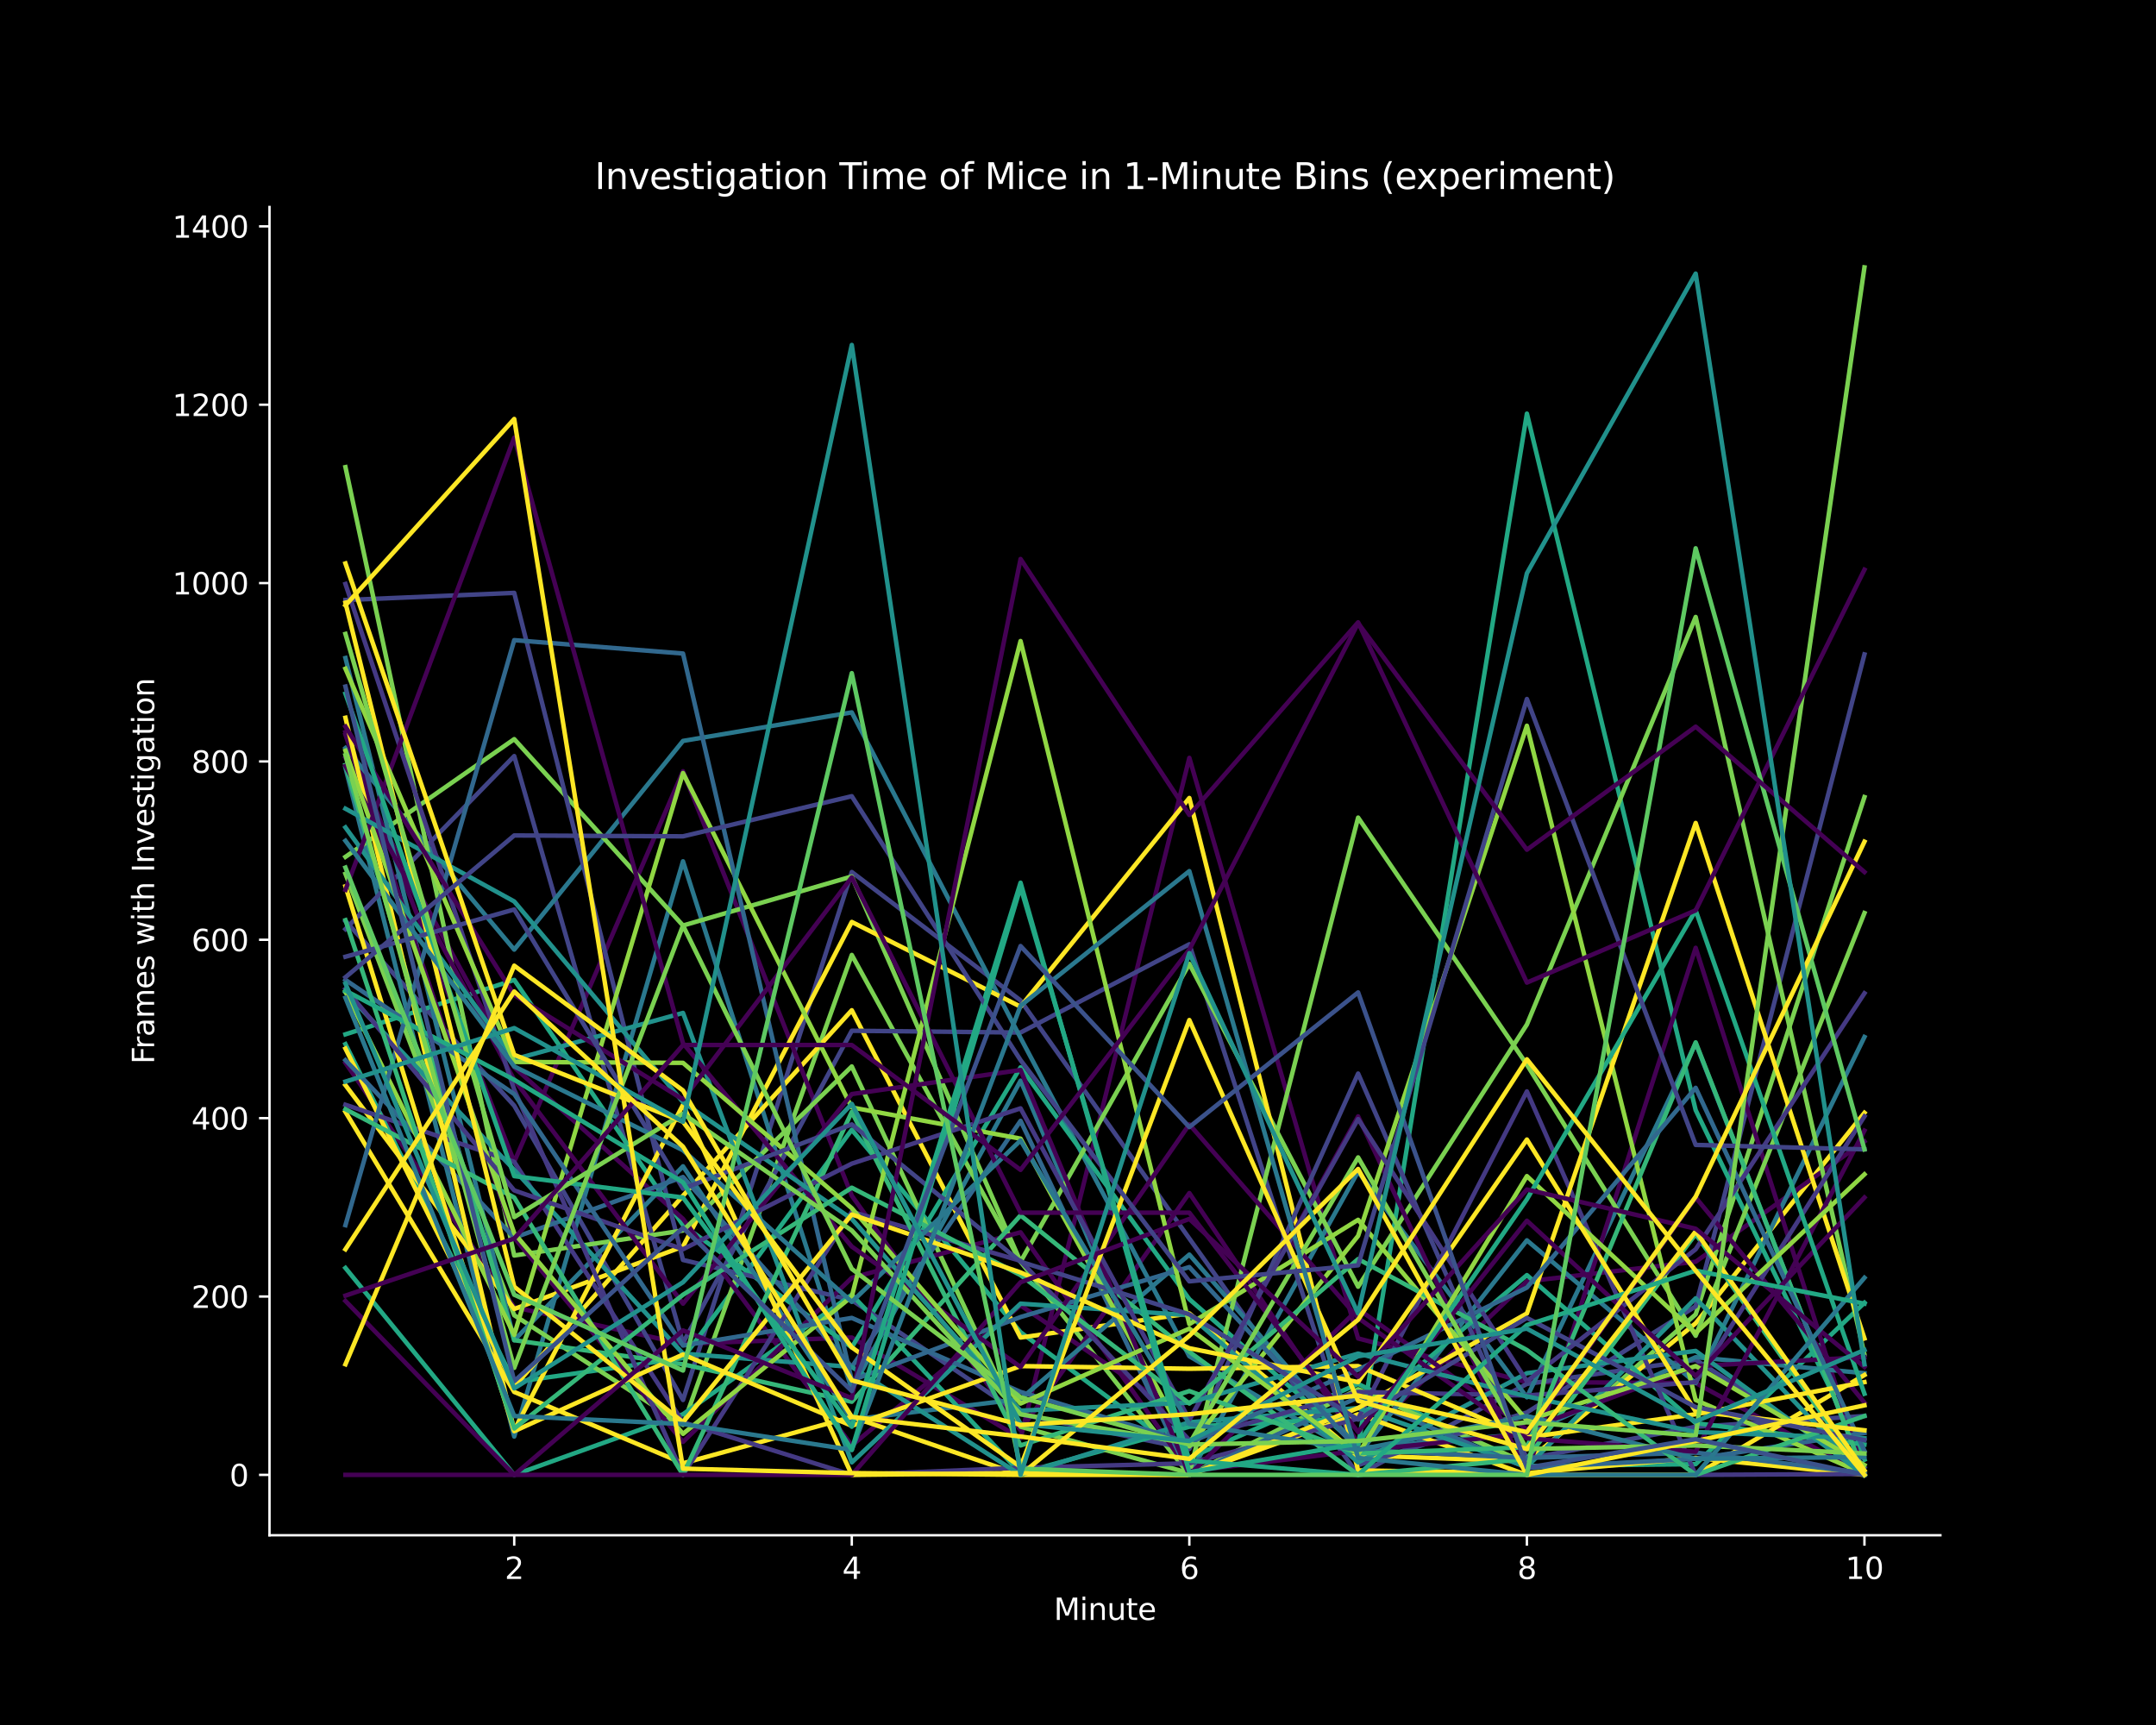 <?xml version="1.0" encoding="utf-8" standalone="no"?>
<!DOCTYPE svg PUBLIC "-//W3C//DTD SVG 1.1//EN"
  "http://www.w3.org/Graphics/SVG/1.1/DTD/svg11.dtd">
<svg xmlns:xlink="http://www.w3.org/1999/xlink" width="720pt" height="576pt" viewBox="0 0 720 576" xmlns="http://www.w3.org/2000/svg" version="1.1">
 <defs>
  <style type="text/css">*{stroke-linejoin: round; stroke-linecap: butt}</style>
 </defs>
 <g id="figure_1">
  <g id="patch_1">
   <path d="M 0 576 
L 720 576 
L 720 0 
L 0 0 
z
"/>
  </g>
  <g id="axes_1">
   <g id="patch_2">
    <path d="M 90 512.64 
L 648 512.64 
L 648 69.12 
L 90 69.12 
z
"/>
   </g>
   <g id="matplotlib.axis_1">
    <g id="xtick_1">
     <g id="line2d_1">
      <defs>
       <path id="m159c2a349a" d="M 0 0 
L 0 3.5 
" style="stroke: #ffffff; stroke-width: 0.8"/>
      </defs>
      <g>
       <use xlink:href="#m159c2a349a" x="171.727" y="512.64" style="fill: #ffffff; stroke: #ffffff; stroke-width: 0.8"/>
      </g>
     </g>
     <g id="text_1">
      <!-- 2 -->
      <g style="fill: #ffffff" transform="translate(168.546 527.238) scale(0.1 -0.1)">
       <defs>
        <path id="DejaVuSans-32" d="M 1228 531 
L 3431 531 
L 3431 0 
L 469 0 
L 469 531 
Q 828 903 1448 1529 
Q 2069 2156 2228 2338 
Q 2531 2678 2651 2914 
Q 2772 3150 2772 3378 
Q 2772 3750 2511 3984 
Q 2250 4219 1831 4219 
Q 1534 4219 1204 4116 
Q 875 4013 500 3803 
L 500 4441 
Q 881 4594 1212 4672 
Q 1544 4750 1819 4750 
Q 2544 4750 2975 4387 
Q 3406 4025 3406 3419 
Q 3406 3131 3298 2873 
Q 3191 2616 2906 2266 
Q 2828 2175 2409 1742 
Q 1991 1309 1228 531 
z
" transform="scale(0.016)"/>
       </defs>
       <use xlink:href="#DejaVuSans-32"/>
      </g>
     </g>
    </g>
    <g id="xtick_2">
     <g id="line2d_2">
      <g>
       <use xlink:href="#m159c2a349a" x="284.455" y="512.64" style="fill: #ffffff; stroke: #ffffff; stroke-width: 0.8"/>
      </g>
     </g>
     <g id="text_2">
      <!-- 4 -->
      <g style="fill: #ffffff" transform="translate(281.273 527.238) scale(0.1 -0.1)">
       <defs>
        <path id="DejaVuSans-34" d="M 2419 4116 
L 825 1625 
L 2419 1625 
L 2419 4116 
z
M 2253 4666 
L 3047 4666 
L 3047 1625 
L 3713 1625 
L 3713 1100 
L 3047 1100 
L 3047 0 
L 2419 0 
L 2419 1100 
L 313 1100 
L 313 1709 
L 2253 4666 
z
" transform="scale(0.016)"/>
       </defs>
       <use xlink:href="#DejaVuSans-34"/>
      </g>
     </g>
    </g>
    <g id="xtick_3">
     <g id="line2d_3">
      <g>
       <use xlink:href="#m159c2a349a" x="397.182" y="512.64" style="fill: #ffffff; stroke: #ffffff; stroke-width: 0.8"/>
      </g>
     </g>
     <g id="text_3">
      <!-- 6 -->
      <g style="fill: #ffffff" transform="translate(394.001 527.238) scale(0.1 -0.1)">
       <defs>
        <path id="DejaVuSans-36" d="M 2113 2584 
Q 1688 2584 1439 2293 
Q 1191 2003 1191 1497 
Q 1191 994 1439 701 
Q 1688 409 2113 409 
Q 2538 409 2786 701 
Q 3034 994 3034 1497 
Q 3034 2003 2786 2293 
Q 2538 2584 2113 2584 
z
M 3366 4563 
L 3366 3988 
Q 3128 4100 2886 4159 
Q 2644 4219 2406 4219 
Q 1781 4219 1451 3797 
Q 1122 3375 1075 2522 
Q 1259 2794 1537 2939 
Q 1816 3084 2150 3084 
Q 2853 3084 3261 2657 
Q 3669 2231 3669 1497 
Q 3669 778 3244 343 
Q 2819 -91 2113 -91 
Q 1303 -91 875 529 
Q 447 1150 447 2328 
Q 447 3434 972 4092 
Q 1497 4750 2381 4750 
Q 2619 4750 2861 4703 
Q 3103 4656 3366 4563 
z
" transform="scale(0.016)"/>
       </defs>
       <use xlink:href="#DejaVuSans-36"/>
      </g>
     </g>
    </g>
    <g id="xtick_4">
     <g id="line2d_4">
      <g>
       <use xlink:href="#m159c2a349a" x="509.909" y="512.64" style="fill: #ffffff; stroke: #ffffff; stroke-width: 0.8"/>
      </g>
     </g>
     <g id="text_4">
      <!-- 8 -->
      <g style="fill: #ffffff" transform="translate(506.728 527.238) scale(0.1 -0.1)">
       <defs>
        <path id="DejaVuSans-38" d="M 2034 2216 
Q 1584 2216 1326 1975 
Q 1069 1734 1069 1313 
Q 1069 891 1326 650 
Q 1584 409 2034 409 
Q 2484 409 2743 651 
Q 3003 894 3003 1313 
Q 3003 1734 2745 1975 
Q 2488 2216 2034 2216 
z
M 1403 2484 
Q 997 2584 770 2862 
Q 544 3141 544 3541 
Q 544 4100 942 4425 
Q 1341 4750 2034 4750 
Q 2731 4750 3128 4425 
Q 3525 4100 3525 3541 
Q 3525 3141 3298 2862 
Q 3072 2584 2669 2484 
Q 3125 2378 3379 2068 
Q 3634 1759 3634 1313 
Q 3634 634 3220 271 
Q 2806 -91 2034 -91 
Q 1263 -91 848 271 
Q 434 634 434 1313 
Q 434 1759 690 2068 
Q 947 2378 1403 2484 
z
M 1172 3481 
Q 1172 3119 1398 2916 
Q 1625 2713 2034 2713 
Q 2441 2713 2670 2916 
Q 2900 3119 2900 3481 
Q 2900 3844 2670 4047 
Q 2441 4250 2034 4250 
Q 1625 4250 1398 4047 
Q 1172 3844 1172 3481 
z
" transform="scale(0.016)"/>
       </defs>
       <use xlink:href="#DejaVuSans-38"/>
      </g>
     </g>
    </g>
    <g id="xtick_5">
     <g id="line2d_5">
      <g>
       <use xlink:href="#m159c2a349a" x="622.636" y="512.64" style="fill: #ffffff; stroke: #ffffff; stroke-width: 0.8"/>
      </g>
     </g>
     <g id="text_5">
      <!-- 10 -->
      <g style="fill: #ffffff" transform="translate(616.274 527.238) scale(0.1 -0.1)">
       <defs>
        <path id="DejaVuSans-31" d="M 794 531 
L 1825 531 
L 1825 4091 
L 703 3866 
L 703 4441 
L 1819 4666 
L 2450 4666 
L 2450 531 
L 3481 531 
L 3481 0 
L 794 0 
L 794 531 
z
" transform="scale(0.016)"/>
        <path id="DejaVuSans-30" d="M 2034 4250 
Q 1547 4250 1301 3770 
Q 1056 3291 1056 2328 
Q 1056 1369 1301 889 
Q 1547 409 2034 409 
Q 2525 409 2770 889 
Q 3016 1369 3016 2328 
Q 3016 3291 2770 3770 
Q 2525 4250 2034 4250 
z
M 2034 4750 
Q 2819 4750 3233 4129 
Q 3647 3509 3647 2328 
Q 3647 1150 3233 529 
Q 2819 -91 2034 -91 
Q 1250 -91 836 529 
Q 422 1150 422 2328 
Q 422 3509 836 4129 
Q 1250 4750 2034 4750 
z
" transform="scale(0.016)"/>
       </defs>
       <use xlink:href="#DejaVuSans-31"/>
       <use xlink:href="#DejaVuSans-30" x="63.623"/>
      </g>
     </g>
    </g>
    <g id="text_6">
     <!-- Minute -->
     <g style="fill: #ffffff" transform="translate(351.923 540.917) scale(0.1 -0.1)">
      <defs>
       <path id="DejaVuSans-4d" d="M 628 4666 
L 1569 4666 
L 2759 1491 
L 3956 4666 
L 4897 4666 
L 4897 0 
L 4281 0 
L 4281 4097 
L 3078 897 
L 2444 897 
L 1241 4097 
L 1241 0 
L 628 0 
L 628 4666 
z
" transform="scale(0.016)"/>
       <path id="DejaVuSans-69" d="M 603 3500 
L 1178 3500 
L 1178 0 
L 603 0 
L 603 3500 
z
M 603 4863 
L 1178 4863 
L 1178 4134 
L 603 4134 
L 603 4863 
z
" transform="scale(0.016)"/>
       <path id="DejaVuSans-6e" d="M 3513 2113 
L 3513 0 
L 2938 0 
L 2938 2094 
Q 2938 2591 2744 2837 
Q 2550 3084 2163 3084 
Q 1697 3084 1428 2787 
Q 1159 2491 1159 1978 
L 1159 0 
L 581 0 
L 581 3500 
L 1159 3500 
L 1159 2956 
Q 1366 3272 1645 3428 
Q 1925 3584 2291 3584 
Q 2894 3584 3203 3211 
Q 3513 2838 3513 2113 
z
" transform="scale(0.016)"/>
       <path id="DejaVuSans-75" d="M 544 1381 
L 544 3500 
L 1119 3500 
L 1119 1403 
Q 1119 906 1312 657 
Q 1506 409 1894 409 
Q 2359 409 2629 706 
Q 2900 1003 2900 1516 
L 2900 3500 
L 3475 3500 
L 3475 0 
L 2900 0 
L 2900 538 
Q 2691 219 2414 64 
Q 2138 -91 1772 -91 
Q 1169 -91 856 284 
Q 544 659 544 1381 
z
M 1991 3584 
L 1991 3584 
z
" transform="scale(0.016)"/>
       <path id="DejaVuSans-74" d="M 1172 4494 
L 1172 3500 
L 2356 3500 
L 2356 3053 
L 1172 3053 
L 1172 1153 
Q 1172 725 1289 603 
Q 1406 481 1766 481 
L 2356 481 
L 2356 0 
L 1766 0 
Q 1100 0 847 248 
Q 594 497 594 1153 
L 594 3053 
L 172 3053 
L 172 3500 
L 594 3500 
L 594 4494 
L 1172 4494 
z
" transform="scale(0.016)"/>
       <path id="DejaVuSans-65" d="M 3597 1894 
L 3597 1613 
L 953 1613 
Q 991 1019 1311 708 
Q 1631 397 2203 397 
Q 2534 397 2845 478 
Q 3156 559 3463 722 
L 3463 178 
Q 3153 47 2828 -22 
Q 2503 -91 2169 -91 
Q 1331 -91 842 396 
Q 353 884 353 1716 
Q 353 2575 817 3079 
Q 1281 3584 2069 3584 
Q 2775 3584 3186 3129 
Q 3597 2675 3597 1894 
z
M 3022 2063 
Q 3016 2534 2758 2815 
Q 2500 3097 2075 3097 
Q 1594 3097 1305 2825 
Q 1016 2553 972 2059 
L 3022 2063 
z
" transform="scale(0.016)"/>
      </defs>
      <use xlink:href="#DejaVuSans-4d"/>
      <use xlink:href="#DejaVuSans-69" x="86.279"/>
      <use xlink:href="#DejaVuSans-6e" x="114.062"/>
      <use xlink:href="#DejaVuSans-75" x="177.441"/>
      <use xlink:href="#DejaVuSans-74" x="240.82"/>
      <use xlink:href="#DejaVuSans-65" x="280.029"/>
     </g>
    </g>
   </g>
   <g id="matplotlib.axis_2">
    <g id="ytick_1">
     <g id="line2d_6">
      <defs>
       <path id="md8d5814112" d="M 0 0 
L -3.5 0 
" style="stroke: #ffffff; stroke-width: 0.8"/>
      </defs>
      <g>
       <use xlink:href="#md8d5814112" x="90" y="492.48" style="fill: #ffffff; stroke: #ffffff; stroke-width: 0.8"/>
      </g>
     </g>
     <g id="text_7">
      <!-- 0 -->
      <g style="fill: #ffffff" transform="translate(76.638 496.279) scale(0.1 -0.1)">
       <use xlink:href="#DejaVuSans-30"/>
      </g>
     </g>
    </g>
    <g id="ytick_2">
     <g id="line2d_7">
      <g>
       <use xlink:href="#md8d5814112" x="90" y="432.923" style="fill: #ffffff; stroke: #ffffff; stroke-width: 0.8"/>
      </g>
     </g>
     <g id="text_8">
      <!-- 200 -->
      <g style="fill: #ffffff" transform="translate(63.913 436.722) scale(0.1 -0.1)">
       <use xlink:href="#DejaVuSans-32"/>
       <use xlink:href="#DejaVuSans-30" x="63.623"/>
       <use xlink:href="#DejaVuSans-30" x="127.246"/>
      </g>
     </g>
    </g>
    <g id="ytick_3">
     <g id="line2d_8">
      <g>
       <use xlink:href="#md8d5814112" x="90" y="373.366" style="fill: #ffffff; stroke: #ffffff; stroke-width: 0.8"/>
      </g>
     </g>
     <g id="text_9">
      <!-- 400 -->
      <g style="fill: #ffffff" transform="translate(63.913 377.165) scale(0.1 -0.1)">
       <use xlink:href="#DejaVuSans-34"/>
       <use xlink:href="#DejaVuSans-30" x="63.623"/>
       <use xlink:href="#DejaVuSans-30" x="127.246"/>
      </g>
     </g>
    </g>
    <g id="ytick_4">
     <g id="line2d_9">
      <g>
       <use xlink:href="#md8d5814112" x="90" y="313.809" style="fill: #ffffff; stroke: #ffffff; stroke-width: 0.8"/>
      </g>
     </g>
     <g id="text_10">
      <!-- 600 -->
      <g style="fill: #ffffff" transform="translate(63.913 317.609) scale(0.1 -0.1)">
       <use xlink:href="#DejaVuSans-36"/>
       <use xlink:href="#DejaVuSans-30" x="63.623"/>
       <use xlink:href="#DejaVuSans-30" x="127.246"/>
      </g>
     </g>
    </g>
    <g id="ytick_5">
     <g id="line2d_10">
      <g>
       <use xlink:href="#md8d5814112" x="90" y="254.253" style="fill: #ffffff; stroke: #ffffff; stroke-width: 0.8"/>
      </g>
     </g>
     <g id="text_11">
      <!-- 800 -->
      <g style="fill: #ffffff" transform="translate(63.913 258.052) scale(0.1 -0.1)">
       <use xlink:href="#DejaVuSans-38"/>
       <use xlink:href="#DejaVuSans-30" x="63.623"/>
       <use xlink:href="#DejaVuSans-30" x="127.246"/>
      </g>
     </g>
    </g>
    <g id="ytick_6">
     <g id="line2d_11">
      <g>
       <use xlink:href="#md8d5814112" x="90" y="194.696" style="fill: #ffffff; stroke: #ffffff; stroke-width: 0.8"/>
      </g>
     </g>
     <g id="text_12">
      <!-- 1000 -->
      <g style="fill: #ffffff" transform="translate(57.55 198.495) scale(0.1 -0.1)">
       <use xlink:href="#DejaVuSans-31"/>
       <use xlink:href="#DejaVuSans-30" x="63.623"/>
       <use xlink:href="#DejaVuSans-30" x="127.246"/>
       <use xlink:href="#DejaVuSans-30" x="190.869"/>
      </g>
     </g>
    </g>
    <g id="ytick_7">
     <g id="line2d_12">
      <g>
       <use xlink:href="#md8d5814112" x="90" y="135.139" style="fill: #ffffff; stroke: #ffffff; stroke-width: 0.8"/>
      </g>
     </g>
     <g id="text_13">
      <!-- 1200 -->
      <g style="fill: #ffffff" transform="translate(57.55 138.938) scale(0.1 -0.1)">
       <use xlink:href="#DejaVuSans-31"/>
       <use xlink:href="#DejaVuSans-32" x="63.623"/>
       <use xlink:href="#DejaVuSans-30" x="127.246"/>
       <use xlink:href="#DejaVuSans-30" x="190.869"/>
      </g>
     </g>
    </g>
    <g id="ytick_8">
     <g id="line2d_13">
      <g>
       <use xlink:href="#md8d5814112" x="90" y="75.582" style="fill: #ffffff; stroke: #ffffff; stroke-width: 0.8"/>
      </g>
     </g>
     <g id="text_14">
      <!-- 1400 -->
      <g style="fill: #ffffff" transform="translate(57.55 79.381) scale(0.1 -0.1)">
       <use xlink:href="#DejaVuSans-31"/>
       <use xlink:href="#DejaVuSans-34" x="63.623"/>
       <use xlink:href="#DejaVuSans-30" x="127.246"/>
       <use xlink:href="#DejaVuSans-30" x="190.869"/>
      </g>
     </g>
    </g>
    <g id="text_15">
     <!-- Frames with Investigation -->
     <g style="fill: #ffffff" transform="translate(51.47 355.299) rotate(-90) scale(0.1 -0.1)">
      <defs>
       <path id="DejaVuSans-46" d="M 628 4666 
L 3309 4666 
L 3309 4134 
L 1259 4134 
L 1259 2759 
L 3109 2759 
L 3109 2228 
L 1259 2228 
L 1259 0 
L 628 0 
L 628 4666 
z
" transform="scale(0.016)"/>
       <path id="DejaVuSans-72" d="M 2631 2963 
Q 2534 3019 2420 3045 
Q 2306 3072 2169 3072 
Q 1681 3072 1420 2755 
Q 1159 2438 1159 1844 
L 1159 0 
L 581 0 
L 581 3500 
L 1159 3500 
L 1159 2956 
Q 1341 3275 1631 3429 
Q 1922 3584 2338 3584 
Q 2397 3584 2469 3576 
Q 2541 3569 2628 3553 
L 2631 2963 
z
" transform="scale(0.016)"/>
       <path id="DejaVuSans-61" d="M 2194 1759 
Q 1497 1759 1228 1600 
Q 959 1441 959 1056 
Q 959 750 1161 570 
Q 1363 391 1709 391 
Q 2188 391 2477 730 
Q 2766 1069 2766 1631 
L 2766 1759 
L 2194 1759 
z
M 3341 1997 
L 3341 0 
L 2766 0 
L 2766 531 
Q 2569 213 2275 61 
Q 1981 -91 1556 -91 
Q 1019 -91 701 211 
Q 384 513 384 1019 
Q 384 1609 779 1909 
Q 1175 2209 1959 2209 
L 2766 2209 
L 2766 2266 
Q 2766 2663 2505 2880 
Q 2244 3097 1772 3097 
Q 1472 3097 1187 3025 
Q 903 2953 641 2809 
L 641 3341 
Q 956 3463 1253 3523 
Q 1550 3584 1831 3584 
Q 2591 3584 2966 3190 
Q 3341 2797 3341 1997 
z
" transform="scale(0.016)"/>
       <path id="DejaVuSans-6d" d="M 3328 2828 
Q 3544 3216 3844 3400 
Q 4144 3584 4550 3584 
Q 5097 3584 5394 3201 
Q 5691 2819 5691 2113 
L 5691 0 
L 5113 0 
L 5113 2094 
Q 5113 2597 4934 2840 
Q 4756 3084 4391 3084 
Q 3944 3084 3684 2787 
Q 3425 2491 3425 1978 
L 3425 0 
L 2847 0 
L 2847 2094 
Q 2847 2600 2669 2842 
Q 2491 3084 2119 3084 
Q 1678 3084 1418 2786 
Q 1159 2488 1159 1978 
L 1159 0 
L 581 0 
L 581 3500 
L 1159 3500 
L 1159 2956 
Q 1356 3278 1631 3431 
Q 1906 3584 2284 3584 
Q 2666 3584 2933 3390 
Q 3200 3197 3328 2828 
z
" transform="scale(0.016)"/>
       <path id="DejaVuSans-73" d="M 2834 3397 
L 2834 2853 
Q 2591 2978 2328 3040 
Q 2066 3103 1784 3103 
Q 1356 3103 1142 2972 
Q 928 2841 928 2578 
Q 928 2378 1081 2264 
Q 1234 2150 1697 2047 
L 1894 2003 
Q 2506 1872 2764 1633 
Q 3022 1394 3022 966 
Q 3022 478 2636 193 
Q 2250 -91 1575 -91 
Q 1294 -91 989 -36 
Q 684 19 347 128 
L 347 722 
Q 666 556 975 473 
Q 1284 391 1588 391 
Q 1994 391 2212 530 
Q 2431 669 2431 922 
Q 2431 1156 2273 1281 
Q 2116 1406 1581 1522 
L 1381 1569 
Q 847 1681 609 1914 
Q 372 2147 372 2553 
Q 372 3047 722 3315 
Q 1072 3584 1716 3584 
Q 2034 3584 2315 3537 
Q 2597 3491 2834 3397 
z
" transform="scale(0.016)"/>
       <path id="DejaVuSans-20" transform="scale(0.016)"/>
       <path id="DejaVuSans-77" d="M 269 3500 
L 844 3500 
L 1563 769 
L 2278 3500 
L 2956 3500 
L 3675 769 
L 4391 3500 
L 4966 3500 
L 4050 0 
L 3372 0 
L 2619 2869 
L 1863 0 
L 1184 0 
L 269 3500 
z
" transform="scale(0.016)"/>
       <path id="DejaVuSans-68" d="M 3513 2113 
L 3513 0 
L 2938 0 
L 2938 2094 
Q 2938 2591 2744 2837 
Q 2550 3084 2163 3084 
Q 1697 3084 1428 2787 
Q 1159 2491 1159 1978 
L 1159 0 
L 581 0 
L 581 4863 
L 1159 4863 
L 1159 2956 
Q 1366 3272 1645 3428 
Q 1925 3584 2291 3584 
Q 2894 3584 3203 3211 
Q 3513 2838 3513 2113 
z
" transform="scale(0.016)"/>
       <path id="DejaVuSans-49" d="M 628 4666 
L 1259 4666 
L 1259 0 
L 628 0 
L 628 4666 
z
" transform="scale(0.016)"/>
       <path id="DejaVuSans-76" d="M 191 3500 
L 800 3500 
L 1894 563 
L 2988 3500 
L 3597 3500 
L 2284 0 
L 1503 0 
L 191 3500 
z
" transform="scale(0.016)"/>
       <path id="DejaVuSans-67" d="M 2906 1791 
Q 2906 2416 2648 2759 
Q 2391 3103 1925 3103 
Q 1463 3103 1205 2759 
Q 947 2416 947 1791 
Q 947 1169 1205 825 
Q 1463 481 1925 481 
Q 2391 481 2648 825 
Q 2906 1169 2906 1791 
z
M 3481 434 
Q 3481 -459 3084 -895 
Q 2688 -1331 1869 -1331 
Q 1566 -1331 1297 -1286 
Q 1028 -1241 775 -1147 
L 775 -588 
Q 1028 -725 1275 -790 
Q 1522 -856 1778 -856 
Q 2344 -856 2625 -561 
Q 2906 -266 2906 331 
L 2906 616 
Q 2728 306 2450 153 
Q 2172 0 1784 0 
Q 1141 0 747 490 
Q 353 981 353 1791 
Q 353 2603 747 3093 
Q 1141 3584 1784 3584 
Q 2172 3584 2450 3431 
Q 2728 3278 2906 2969 
L 2906 3500 
L 3481 3500 
L 3481 434 
z
" transform="scale(0.016)"/>
       <path id="DejaVuSans-6f" d="M 1959 3097 
Q 1497 3097 1228 2736 
Q 959 2375 959 1747 
Q 959 1119 1226 758 
Q 1494 397 1959 397 
Q 2419 397 2687 759 
Q 2956 1122 2956 1747 
Q 2956 2369 2687 2733 
Q 2419 3097 1959 3097 
z
M 1959 3584 
Q 2709 3584 3137 3096 
Q 3566 2609 3566 1747 
Q 3566 888 3137 398 
Q 2709 -91 1959 -91 
Q 1206 -91 779 398 
Q 353 888 353 1747 
Q 353 2609 779 3096 
Q 1206 3584 1959 3584 
z
" transform="scale(0.016)"/>
      </defs>
      <use xlink:href="#DejaVuSans-46"/>
      <use xlink:href="#DejaVuSans-72" x="50.27"/>
      <use xlink:href="#DejaVuSans-61" x="91.383"/>
      <use xlink:href="#DejaVuSans-6d" x="152.662"/>
      <use xlink:href="#DejaVuSans-65" x="250.074"/>
      <use xlink:href="#DejaVuSans-73" x="311.598"/>
      <use xlink:href="#DejaVuSans-20" x="363.697"/>
      <use xlink:href="#DejaVuSans-77" x="395.484"/>
      <use xlink:href="#DejaVuSans-69" x="477.271"/>
      <use xlink:href="#DejaVuSans-74" x="505.055"/>
      <use xlink:href="#DejaVuSans-68" x="544.264"/>
      <use xlink:href="#DejaVuSans-20" x="607.643"/>
      <use xlink:href="#DejaVuSans-49" x="639.43"/>
      <use xlink:href="#DejaVuSans-6e" x="668.922"/>
      <use xlink:href="#DejaVuSans-76" x="732.301"/>
      <use xlink:href="#DejaVuSans-65" x="791.48"/>
      <use xlink:href="#DejaVuSans-73" x="853.004"/>
      <use xlink:href="#DejaVuSans-74" x="905.104"/>
      <use xlink:href="#DejaVuSans-69" x="944.312"/>
      <use xlink:href="#DejaVuSans-67" x="972.096"/>
      <use xlink:href="#DejaVuSans-61" x="1035.572"/>
      <use xlink:href="#DejaVuSans-74" x="1096.852"/>
      <use xlink:href="#DejaVuSans-69" x="1136.061"/>
      <use xlink:href="#DejaVuSans-6f" x="1163.844"/>
      <use xlink:href="#DejaVuSans-6e" x="1225.025"/>
     </g>
    </g>
   </g>
   <g id="line2d_14">
    <path d="M 115.364 354.904 
L 171.727 436.497 
L 228.091 448.706 
L 284.455 446.621 
L 340.818 480.271 
L 397.182 253.061 
L 453.545 446.919 
L 509.909 461.51 
L 566.273 461.808 
L 622.636 492.48 
" clip-path="url(#pca776851fe)" style="fill: none; stroke: #440154; stroke-width: 1.5; stroke-linecap: square"/>
   </g>
   <g id="line2d_15">
    <path d="M 115.364 307.556 
L 171.727 369.197 
L 228.091 467.466 
L 284.455 291.178 
L 340.818 334.059 
L 397.182 413.567 
L 453.545 492.48 
L 509.909 462.106 
L 566.273 454.066 
L 622.636 490.098 
" clip-path="url(#pca776851fe)" style="fill: none; stroke: #414487; stroke-width: 1.5; stroke-linecap: square"/>
   </g>
   <g id="line2d_16">
    <path d="M 115.364 256.337 
L 171.727 479.675 
L 228.091 287.604 
L 284.455 463.893 
L 340.818 360.859 
L 397.182 492.48 
L 453.545 391.233 
L 509.909 466.573 
L 566.273 348.352 
L 622.636 492.48 
" clip-path="url(#pca776851fe)" style="fill: none; stroke: #2a788e; stroke-width: 1.5; stroke-linecap: square"/>
   </g>
   <g id="line2d_17">
    <path d="M 115.364 348.65 
L 171.727 461.51 
L 228.091 453.47 
L 284.455 377.237 
L 340.818 444.835 
L 397.182 486.822 
L 453.545 462.106 
L 509.909 489.502 
L 566.273 488.907 
L 622.636 435.008 
" clip-path="url(#pca776851fe)" style="fill: none; stroke: #22a884; stroke-width: 1.5; stroke-linecap: square"/>
   </g>
   <g id="line2d_18">
    <path d="M 115.364 291.773 
L 171.727 439.177 
L 228.091 475.804 
L 284.455 318.872 
L 340.818 421.31 
L 397.182 492.48 
L 453.545 463.893 
L 509.909 488.609 
L 566.273 438.879 
L 622.636 266.164 
" clip-path="url(#pca776851fe)" style="fill: none; stroke: #7ad151; stroke-width: 1.5; stroke-linecap: square"/>
   </g>
   <g id="line2d_19">
    <path d="M 115.364 350.139 
L 171.727 462.999 
L 228.091 399.274 
L 284.455 337.334 
L 340.818 446.621 
L 397.182 438.581 
L 453.545 485.929 
L 509.909 488.013 
L 566.273 441.857 
L 622.636 371.58 
" clip-path="url(#pca776851fe)" style="fill: none; stroke: #fde725; stroke-width: 1.5; stroke-linecap: square"/>
   </g>
   <g id="line2d_20">
    <path d="M 115.364 244.426 
L 171.727 387.958 
L 228.091 257.528 
L 284.455 399.274 
L 340.818 477.591 
L 397.182 398.38 
L 453.545 481.76 
L 509.909 427.861 
L 566.273 421.31 
L 622.636 381.109 
" clip-path="url(#pca776851fe)" style="fill: none; stroke: #440154; stroke-width: 1.5; stroke-linecap: square"/>
   </g>
   <g id="line2d_21">
    <path d="M 115.364 310.236 
L 171.727 252.466 
L 228.091 448.408 
L 284.455 344.183 
L 340.818 344.779 
L 397.182 315.298 
L 453.545 489.204 
L 509.909 471.635 
L 566.273 436.199 
L 622.636 218.518 
" clip-path="url(#pca776851fe)" style="fill: none; stroke: #414487; stroke-width: 1.5; stroke-linecap: square"/>
   </g>
   <g id="line2d_22">
    <path d="M 115.364 249.786 
L 171.727 317.085 
L 228.091 247.403 
L 284.455 237.874 
L 340.818 346.566 
L 397.182 452.875 
L 453.545 485.929 
L 509.909 414.163 
L 566.273 461.808 
L 622.636 346.268 
" clip-path="url(#pca776851fe)" style="fill: none; stroke: #2a788e; stroke-width: 1.5; stroke-linecap: square"/>
   </g>
   <g id="line2d_23">
    <path d="M 115.364 345.375 
L 171.727 327.21 
L 228.091 409.1 
L 284.455 449.897 
L 340.818 356.393 
L 397.182 433.816 
L 453.545 482.951 
L 509.909 138.117 
L 566.273 370.686 
L 622.636 487.418 
" clip-path="url(#pca776851fe)" style="fill: none; stroke: #22a884; stroke-width: 1.5; stroke-linecap: square"/>
   </g>
   <g id="line2d_24">
    <path d="M 115.364 286.115 
L 171.727 246.808 
L 228.091 309.045 
L 284.455 292.667 
L 340.818 421.31 
L 397.182 321.85 
L 453.545 429.648 
L 509.909 342.099 
L 566.273 206.011 
L 622.636 452.279 
" clip-path="url(#pca776851fe)" style="fill: none; stroke: #7ad151; stroke-width: 1.5; stroke-linecap: square"/>
   </g>
   <g id="line2d_25">
    <path d="M 115.364 362.348 
L 171.727 437.092 
L 228.091 416.247 
L 284.455 307.854 
L 340.818 336.143 
L 397.182 266.462 
L 453.545 490.991 
L 509.909 491.884 
L 566.273 486.822 
L 622.636 492.48 
" clip-path="url(#pca776851fe)" style="fill: none; stroke: #fde725; stroke-width: 1.5; stroke-linecap: square"/>
   </g>
   <g id="line2d_26">
    <path d="M 115.364 253.061 
L 171.727 356.393 
L 228.091 407.016 
L 284.455 482.653 
L 340.818 435.901 
L 397.182 474.315 
L 453.545 372.771 
L 509.909 492.182 
L 566.273 316.489 
L 622.636 492.48 
" clip-path="url(#pca776851fe)" style="fill: none; stroke: #440154; stroke-width: 1.5; stroke-linecap: square"/>
   </g>
   <g id="line2d_27">
    <path d="M 115.364 200.354 
L 171.727 197.971 
L 228.091 420.714 
L 284.455 434.114 
L 340.818 472.231 
L 397.182 483.844 
L 453.545 358.477 
L 509.909 487.12 
L 566.273 476.4 
L 622.636 472.826 
" clip-path="url(#pca776851fe)" style="fill: none; stroke: #414487; stroke-width: 1.5; stroke-linecap: square"/>
   </g>
   <g id="line2d_28">
    <path d="M 115.364 219.71 
L 171.727 447.515 
L 228.091 389.447 
L 284.455 474.017 
L 340.818 467.168 
L 397.182 418.927 
L 453.545 483.546 
L 509.909 478.782 
L 566.273 453.172 
L 622.636 458.533 
" clip-path="url(#pca776851fe)" style="fill: none; stroke: #2a788e; stroke-width: 1.5; stroke-linecap: square"/>
   </g>
   <g id="line2d_29">
    <path d="M 115.364 423.394 
L 171.727 492.48 
L 228.091 472.231 
L 284.455 432.328 
L 340.818 491.884 
L 397.182 476.4 
L 453.545 473.422 
L 509.909 425.776 
L 566.273 475.209 
L 622.636 482.355 
" clip-path="url(#pca776851fe)" style="fill: none; stroke: #22a884; stroke-width: 1.5; stroke-linecap: square"/>
   </g>
   <g id="line2d_30">
    <path d="M 115.364 155.984 
L 171.727 419.225 
L 228.091 410.887 
L 284.455 356.095 
L 340.818 476.4 
L 397.182 491.884 
L 453.545 273.013 
L 509.909 355.499 
L 566.273 446.026 
L 622.636 304.876 
" clip-path="url(#pca776851fe)" style="fill: none; stroke: #7ad151; stroke-width: 1.5; stroke-linecap: square"/>
   </g>
   <g id="line2d_31">
    <path d="M 115.364 371.282 
L 171.727 464.786 
L 228.091 488.609 
L 284.455 473.124 
L 340.818 492.48 
L 397.182 492.48 
L 453.545 472.231 
L 509.909 492.48 
L 566.273 492.48 
L 622.636 459.128 
" clip-path="url(#pca776851fe)" style="fill: none; stroke: #fde725; stroke-width: 1.5; stroke-linecap: square"/>
   </g>
   <g id="line2d_32">
    <path d="M 115.364 245.319 
L 171.727 413.269 
L 228.091 481.462 
L 284.455 426.67 
L 340.818 411.483 
L 397.182 491.289 
L 453.545 484.44 
L 509.909 478.782 
L 566.273 399.869 
L 622.636 468.359 
" clip-path="url(#pca776851fe)" style="fill: none; stroke: #440154; stroke-width: 1.5; stroke-linecap: square"/>
   </g>
   <g id="line2d_33">
    <path d="M 115.364 368.899 
L 171.727 387.958 
L 228.091 474.911 
L 284.455 492.48 
L 340.818 490.098 
L 397.182 488.609 
L 453.545 473.72 
L 509.909 364.433 
L 566.273 492.48 
L 622.636 492.182 
" clip-path="url(#pca776851fe)" style="fill: none; stroke: #443983; stroke-width: 1.5; stroke-linecap: square"/>
   </g>
   <g id="line2d_34">
    <path d="M 115.364 354.01 
L 171.727 413.269 
L 228.091 393.02 
L 284.455 456.448 
L 340.818 374.26 
L 397.182 492.48 
L 453.545 466.573 
L 509.909 490.098 
L 566.273 487.12 
L 622.636 478.484 
" clip-path="url(#pca776851fe)" style="fill: none; stroke: #31688e; stroke-width: 1.5; stroke-linecap: square"/>
   </g>
   <g id="line2d_35">
    <path d="M 115.364 331.379 
L 171.727 390.638 
L 228.091 451.981 
L 284.455 456.448 
L 340.818 492.48 
L 397.182 474.911 
L 453.545 470.146 
L 509.909 489.8 
L 566.273 433.519 
L 622.636 492.48 
" clip-path="url(#pca776851fe)" style="fill: none; stroke: #21918c; stroke-width: 1.5; stroke-linecap: square"/>
   </g>
   <g id="line2d_36">
    <path d="M 115.364 255.444 
L 171.727 447.515 
L 228.091 455.555 
L 284.455 468.062 
L 340.818 405.825 
L 397.182 451.386 
L 453.545 492.48 
L 509.909 487.12 
L 566.273 412.078 
L 622.636 492.48 
" clip-path="url(#pca776851fe)" style="fill: none; stroke: #35b779; stroke-width: 1.5; stroke-linecap: square"/>
   </g>
   <g id="line2d_37">
    <path d="M 115.364 331.081 
L 171.727 445.728 
L 228.091 258.124 
L 284.455 369.793 
L 340.818 380.215 
L 397.182 482.951 
L 453.545 412.674 
L 509.909 242.341 
L 566.273 467.466 
L 622.636 492.182 
" clip-path="url(#pca776851fe)" style="fill: none; stroke: #90d743; stroke-width: 1.5; stroke-linecap: square"/>
   </g>
   <g id="line2d_38">
    <path d="M 115.364 239.661 
L 171.727 477.591 
L 228.091 368.899 
L 284.455 492.48 
L 340.818 491.884 
L 397.182 492.48 
L 453.545 470.146 
L 509.909 438.581 
L 566.273 274.8 
L 622.636 446.919 
" clip-path="url(#pca776851fe)" style="fill: none; stroke: #fde725; stroke-width: 1.5; stroke-linecap: square"/>
   </g>
   <g id="line2d_39">
    <path d="M 115.364 255.741 
L 171.727 360.562 
L 228.091 435.305 
L 284.455 365.326 
L 340.818 357.286 
L 397.182 492.48 
L 453.545 437.092 
L 509.909 477.293 
L 566.273 456.15 
L 622.636 453.172 
" clip-path="url(#pca776851fe)" style="fill: none; stroke: #440154; stroke-width: 1.5; stroke-linecap: square"/>
   </g>
   <g id="line2d_40">
    <path d="M 115.364 194.993 
L 171.727 363.837 
L 228.091 492.48 
L 284.455 404.634 
L 340.818 421.012 
L 397.182 480.866 
L 453.545 464.786 
L 509.909 465.977 
L 566.273 461.51 
L 622.636 372.771 
" clip-path="url(#pca776851fe)" style="fill: none; stroke: #443983; stroke-width: 1.5; stroke-linecap: square"/>
   </g>
   <g id="line2d_41">
    <path d="M 115.364 409.1 
L 171.727 213.754 
L 228.091 218.221 
L 284.455 460.915 
L 340.818 439.772 
L 397.182 423.096 
L 453.545 484.142 
L 509.909 486.822 
L 566.273 485.035 
L 622.636 491.884 
" clip-path="url(#pca776851fe)" style="fill: none; stroke: #31688e; stroke-width: 1.5; stroke-linecap: square"/>
   </g>
   <g id="line2d_42">
    <path d="M 115.364 276.289 
L 171.727 353.712 
L 228.091 338.228 
L 284.455 488.311 
L 340.818 435.305 
L 397.182 439.177 
L 453.545 488.311 
L 509.909 458.533 
L 566.273 451.088 
L 622.636 492.48 
" clip-path="url(#pca776851fe)" style="fill: none; stroke: #21918c; stroke-width: 1.5; stroke-linecap: square"/>
   </g>
   <g id="line2d_43">
    <path d="M 115.364 370.388 
L 171.727 399.869 
L 228.091 492.48 
L 284.455 371.282 
L 340.818 482.653 
L 397.182 464.488 
L 453.545 485.333 
L 509.909 483.249 
L 566.273 348.055 
L 622.636 492.48 
" clip-path="url(#pca776851fe)" style="fill: none; stroke: #35b779; stroke-width: 1.5; stroke-linecap: square"/>
   </g>
   <g id="line2d_44">
    <path d="M 115.364 250.679 
L 171.727 411.78 
L 228.091 478.782 
L 284.455 432.923 
L 340.818 214.052 
L 397.182 442.154 
L 453.545 407.314 
L 509.909 474.315 
L 566.273 456.15 
L 622.636 489.204 
" clip-path="url(#pca776851fe)" style="fill: none; stroke: #90d743; stroke-width: 1.5; stroke-linecap: square"/>
   </g>
   <g id="line2d_45">
    <path d="M 115.364 295.942 
L 171.727 477.889 
L 228.091 452.279 
L 284.455 476.102 
L 340.818 456.15 
L 397.182 457.044 
L 453.545 456.15 
L 509.909 479.973 
L 566.273 472.231 
L 622.636 461.51 
" clip-path="url(#pca776851fe)" style="fill: none; stroke: #fde725; stroke-width: 1.5; stroke-linecap: square"/>
   </g>
   <g id="line2d_46">
    <path d="M 115.364 297.133 
L 171.727 146.157 
L 228.091 348.352 
L 284.455 416.247 
L 340.818 456.448 
L 397.182 375.451 
L 453.545 440.07 
L 509.909 480.271 
L 566.273 484.738 
L 622.636 377.535 
" clip-path="url(#pca776851fe)" style="fill: none; stroke: #440154; stroke-width: 1.5; stroke-linecap: square"/>
   </g>
   <g id="line2d_47">
    <path d="M 115.364 330.188 
L 171.727 397.487 
L 228.091 417.141 
L 284.455 388.553 
L 340.818 370.091 
L 397.182 474.017 
L 453.545 373.664 
L 509.909 461.213 
L 566.273 417.141 
L 622.636 331.676 
" clip-path="url(#pca776851fe)" style="fill: none; stroke: #443983; stroke-width: 1.5; stroke-linecap: square"/>
   </g>
   <g id="line2d_48">
    <path d="M 115.364 327.21 
L 171.727 365.326 
L 228.091 449.301 
L 284.455 440.07 
L 340.818 464.786 
L 397.182 481.76 
L 453.545 457.341 
L 509.909 429.945 
L 566.273 363.242 
L 622.636 484.44 
" clip-path="url(#pca776851fe)" style="fill: none; stroke: #31688e; stroke-width: 1.5; stroke-linecap: square"/>
   </g>
   <g id="line2d_49">
    <path d="M 115.364 270.035 
L 171.727 301.005 
L 228.091 368.006 
L 284.455 407.016 
L 340.818 471.04 
L 397.182 468.359 
L 453.545 451.981 
L 509.909 466.275 
L 566.273 478.186 
L 622.636 480.271 
" clip-path="url(#pca776851fe)" style="fill: none; stroke: #21918c; stroke-width: 1.5; stroke-linecap: square"/>
   </g>
   <g id="line2d_50">
    <path d="M 115.364 307.258 
L 171.727 476.995 
L 228.091 432.328 
L 284.455 396.593 
L 340.818 425.776 
L 397.182 468.657 
L 453.545 420.416 
L 509.909 450.79 
L 566.273 492.48 
L 622.636 472.826 
" clip-path="url(#pca776851fe)" style="fill: none; stroke: #35b779; stroke-width: 1.5; stroke-linecap: square"/>
   </g>
   <g id="line2d_51">
    <path d="M 115.364 223.283 
L 171.727 354.606 
L 228.091 354.904 
L 284.455 403.442 
L 340.818 468.657 
L 397.182 443.643 
L 453.545 485.631 
L 509.909 392.722 
L 566.273 445.132 
L 622.636 392.127 
" clip-path="url(#pca776851fe)" style="fill: none; stroke: #90d743; stroke-width: 1.5; stroke-linecap: square"/>
   </g>
   <g id="line2d_52">
    <path d="M 115.364 201.247 
L 171.727 429.648 
L 228.091 474.911 
L 284.455 405.527 
L 340.818 424.883 
L 397.182 450.195 
L 453.545 461.51 
L 509.909 380.513 
L 566.273 471.337 
L 622.636 477.591 
" clip-path="url(#pca776851fe)" style="fill: none; stroke: #fde725; stroke-width: 1.5; stroke-linecap: square"/>
   </g>
   <g id="line2d_53">
    <path d="M 115.364 242.639 
L 171.727 332.272 
L 228.091 367.113 
L 284.455 292.964 
L 340.818 404.931 
L 397.182 404.931 
L 453.545 478.186 
L 509.909 407.611 
L 566.273 459.426 
L 622.636 399.869 
" clip-path="url(#pca776851fe)" style="fill: none; stroke: #440154; stroke-width: 1.5; stroke-linecap: square"/>
   </g>
   <g id="line2d_54">
    <path d="M 115.364 319.467 
L 171.727 303.685 
L 228.091 396.891 
L 284.455 375.451 
L 340.818 421.31 
L 397.182 438.879 
L 453.545 474.017 
L 509.909 440.07 
L 566.273 469.848 
L 622.636 480.866 
" clip-path="url(#pca776851fe)" style="fill: none; stroke: #414487; stroke-width: 1.5; stroke-linecap: square"/>
   </g>
   <g id="line2d_55">
    <path d="M 115.364 280.755 
L 171.727 356.095 
L 228.091 384.086 
L 284.455 434.71 
L 340.818 380.811 
L 397.182 475.506 
L 453.545 484.142 
L 509.909 472.826 
L 566.273 487.12 
L 622.636 486.524 
" clip-path="url(#pca776851fe)" style="fill: none; stroke: #2a788e; stroke-width: 1.5; stroke-linecap: square"/>
   </g>
   <g id="line2d_56">
    <path d="M 115.364 231.621 
L 171.727 392.722 
L 228.091 399.869 
L 284.455 476.4 
L 340.818 294.751 
L 397.182 491.587 
L 453.545 482.058 
L 509.909 400.465 
L 566.273 303.983 
L 622.636 465.382 
" clip-path="url(#pca776851fe)" style="fill: none; stroke: #22a884; stroke-width: 1.5; stroke-linecap: square"/>
   </g>
   <g id="line2d_57">
    <path d="M 115.364 211.669 
L 171.727 406.42 
L 228.091 371.877 
L 284.455 410.887 
L 340.818 472.231 
L 397.182 482.058 
L 453.545 386.469 
L 509.909 483.844 
L 566.273 482.653 
L 622.636 485.333 
" clip-path="url(#pca776851fe)" style="fill: none; stroke: #7ad151; stroke-width: 1.5; stroke-linecap: square"/>
   </g>
   <g id="line2d_58">
    <path d="M 115.364 188.144 
L 171.727 352.224 
L 228.091 374.557 
L 284.455 449.897 
L 340.818 489.8 
L 397.182 340.61 
L 453.545 467.764 
L 509.909 483.844 
L 566.273 411.185 
L 622.636 490.991 
" clip-path="url(#pca776851fe)" style="fill: none; stroke: #fde725; stroke-width: 1.5; stroke-linecap: square"/>
   </g>
   <g id="line2d_59">
    <path d="M 115.364 492.48 
L 171.727 492.48 
L 228.091 492.48 
L 284.455 492.48 
L 340.818 428.159 
L 397.182 407.016 
L 453.545 459.724 
L 509.909 397.189 
L 566.273 410.292 
L 622.636 456.448 
" clip-path="url(#pca776851fe)" style="fill: none; stroke: #440154; stroke-width: 1.5; stroke-linecap: square"/>
   </g>
   <g id="line2d_60">
    <path d="M 115.364 326.316 
L 171.727 278.969 
L 228.091 279.266 
L 284.455 265.866 
L 340.818 354.01 
L 397.182 427.861 
L 453.545 422.501 
L 509.909 233.408 
L 566.273 382.3 
L 622.636 383.789 
" clip-path="url(#pca776851fe)" style="fill: none; stroke: #414487; stroke-width: 1.5; stroke-linecap: square"/>
   </g>
   <g id="line2d_61">
    <path d="M 115.364 333.165 
L 171.727 472.826 
L 228.091 475.506 
L 284.455 484.142 
L 340.818 335.845 
L 397.182 290.88 
L 453.545 486.822 
L 509.909 492.48 
L 566.273 492.48 
L 622.636 426.67 
" clip-path="url(#pca776851fe)" style="fill: none; stroke: #2a788e; stroke-width: 1.5; stroke-linecap: square"/>
   </g>
   <g id="line2d_62">
    <path d="M 115.364 330.783 
L 171.727 360.562 
L 228.091 394.807 
L 284.455 484.142 
L 340.818 296.24 
L 397.182 487.715 
L 453.545 492.48 
L 509.909 442.452 
L 566.273 424.287 
L 622.636 435.305 
" clip-path="url(#pca776851fe)" style="fill: none; stroke: #22a884; stroke-width: 1.5; stroke-linecap: square"/>
   </g>
   <g id="line2d_63">
    <path d="M 115.364 252.168 
L 171.727 456.746 
L 228.091 309.045 
L 284.455 423.692 
L 340.818 466.573 
L 397.182 482.355 
L 453.545 481.164 
L 509.909 474.911 
L 566.273 479.377 
L 622.636 89.28 
" clip-path="url(#pca776851fe)" style="fill: none; stroke: #7ad151; stroke-width: 1.5; stroke-linecap: square"/>
   </g>
   <g id="line2d_64">
    <path d="M 115.364 202.14 
L 171.727 139.903 
L 228.091 490.396 
L 284.455 491.884 
L 340.818 492.48 
L 397.182 446.026 
L 453.545 390.34 
L 509.909 492.48 
L 566.273 481.164 
L 622.636 469.253 
" clip-path="url(#pca776851fe)" style="fill: none; stroke: #fde725; stroke-width: 1.5; stroke-linecap: square"/>
   </g>
   <g id="line2d_65">
    <path d="M 115.364 434.412 
L 171.727 492.48 
L 228.091 444.239 
L 284.455 466.871 
L 340.818 186.655 
L 397.182 272.12 
L 453.545 207.798 
L 509.909 328.103 
L 566.273 303.983 
L 622.636 190.229 
" clip-path="url(#pca776851fe)" style="fill: none; stroke: #440154; stroke-width: 1.5; stroke-linecap: square"/>
   </g>
   <g id="line2d_66">
    <path d="M 115.364 229.239 
L 171.727 461.213 
L 228.091 409.994 
L 284.455 464.488 
L 340.818 315.894 
L 397.182 376.344 
L 453.545 331.379 
L 509.909 490.098 
L 566.273 480.569 
L 622.636 492.48 
" clip-path="url(#pca776851fe)" style="fill: none; stroke: #3b528b; stroke-width: 1.5; stroke-linecap: square"/>
   </g>
   <g id="line2d_67">
    <path d="M 115.364 328.401 
L 171.727 463.595 
L 228.091 428.159 
L 284.455 368.602 
L 340.818 475.506 
L 397.182 481.164 
L 453.545 452.875 
L 509.909 443.643 
L 566.273 474.613 
L 622.636 450.79 
" clip-path="url(#pca776851fe)" style="fill: none; stroke: #21918c; stroke-width: 1.5; stroke-linecap: square"/>
   </g>
   <g id="line2d_68">
    <path d="M 115.364 289.689 
L 171.727 432.328 
L 228.091 457.639 
L 284.455 224.772 
L 340.818 490.396 
L 397.182 492.48 
L 453.545 492.48 
L 509.909 492.48 
L 566.273 183.082 
L 622.636 383.789 
" clip-path="url(#pca776851fe)" style="fill: none; stroke: #5ec962; stroke-width: 1.5; stroke-linecap: square"/>
   </g>
   <g id="line2d_69">
    <path d="M 115.364 455.555 
L 171.727 322.445 
L 228.091 364.135 
L 284.455 460.915 
L 340.818 475.804 
L 397.182 472.231 
L 453.545 465.977 
L 509.909 478.186 
L 566.273 399.571 
L 622.636 281.053 
" clip-path="url(#pca776851fe)" style="fill: none; stroke: #fde725; stroke-width: 1.5; stroke-linecap: square"/>
   </g>
   <g id="line2d_70">
    <path d="M 115.364 432.625 
L 171.727 413.567 
L 228.091 348.948 
L 284.455 348.948 
L 340.818 390.638 
L 397.182 317.085 
L 453.545 208.096 
L 509.909 283.733 
L 566.273 242.639 
L 622.636 291.178 
" clip-path="url(#pca776851fe)" style="fill: none; stroke: #440154; stroke-width: 1.5; stroke-linecap: square"/>
   </g>
   <g id="line2d_71">
    <path d="M 115.364 361.157 
L 171.727 343.29 
L 228.091 374.557 
L 284.455 115.187 
L 340.818 492.48 
L 397.182 318.276 
L 453.545 438.581 
L 509.909 191.42 
L 566.273 91.364 
L 622.636 455.555 
" clip-path="url(#pca776851fe)" style="fill: none; stroke: #21918c; stroke-width: 1.5; stroke-linecap: square"/>
   </g>
   <g id="line2d_72">
    <path d="M 115.364 417.141 
L 171.727 331.081 
L 228.091 382.895 
L 284.455 473.124 
L 340.818 479.675 
L 397.182 487.12 
L 453.545 440.666 
L 509.909 353.712 
L 566.273 424.287 
L 622.636 492.48 
" clip-path="url(#pca776851fe)" style="fill: none; stroke: #fde725; stroke-width: 1.5; stroke-linecap: square"/>
   </g>
   <g id="patch_3">
    <path d="M 90 512.64 
L 90 69.12 
" style="fill: none; stroke: #ffffff; stroke-width: 0.8; stroke-linejoin: miter; stroke-linecap: square"/>
   </g>
   <g id="patch_4">
    <path d="M 90 512.64 
L 648 512.64 
" style="fill: none; stroke: #ffffff; stroke-width: 0.8; stroke-linejoin: miter; stroke-linecap: square"/>
   </g>
   <g id="text_16">
    <!-- Investigation Time of Mice in 1-Minute Bins (experiment) -->
    <g style="fill: #ffffff" transform="translate(198.613 63.12) scale(0.12 -0.12)">
     <defs>
      <path id="DejaVuSans-54" d="M -19 4666 
L 3928 4666 
L 3928 4134 
L 2272 4134 
L 2272 0 
L 1638 0 
L 1638 4134 
L -19 4134 
L -19 4666 
z
" transform="scale(0.016)"/>
      <path id="DejaVuSans-66" d="M 2375 4863 
L 2375 4384 
L 1825 4384 
Q 1516 4384 1395 4259 
Q 1275 4134 1275 3809 
L 1275 3500 
L 2222 3500 
L 2222 3053 
L 1275 3053 
L 1275 0 
L 697 0 
L 697 3053 
L 147 3053 
L 147 3500 
L 697 3500 
L 697 3744 
Q 697 4328 969 4595 
Q 1241 4863 1831 4863 
L 2375 4863 
z
" transform="scale(0.016)"/>
      <path id="DejaVuSans-63" d="M 3122 3366 
L 3122 2828 
Q 2878 2963 2633 3030 
Q 2388 3097 2138 3097 
Q 1578 3097 1268 2742 
Q 959 2388 959 1747 
Q 959 1106 1268 751 
Q 1578 397 2138 397 
Q 2388 397 2633 464 
Q 2878 531 3122 666 
L 3122 134 
Q 2881 22 2623 -34 
Q 2366 -91 2075 -91 
Q 1284 -91 818 406 
Q 353 903 353 1747 
Q 353 2603 823 3093 
Q 1294 3584 2113 3584 
Q 2378 3584 2631 3529 
Q 2884 3475 3122 3366 
z
" transform="scale(0.016)"/>
      <path id="DejaVuSans-2d" d="M 313 2009 
L 1997 2009 
L 1997 1497 
L 313 1497 
L 313 2009 
z
" transform="scale(0.016)"/>
      <path id="DejaVuSans-42" d="M 1259 2228 
L 1259 519 
L 2272 519 
Q 2781 519 3026 730 
Q 3272 941 3272 1375 
Q 3272 1813 3026 2020 
Q 2781 2228 2272 2228 
L 1259 2228 
z
M 1259 4147 
L 1259 2741 
L 2194 2741 
Q 2656 2741 2882 2914 
Q 3109 3088 3109 3444 
Q 3109 3797 2882 3972 
Q 2656 4147 2194 4147 
L 1259 4147 
z
M 628 4666 
L 2241 4666 
Q 2963 4666 3353 4366 
Q 3744 4066 3744 3513 
Q 3744 3084 3544 2831 
Q 3344 2578 2956 2516 
Q 3422 2416 3680 2098 
Q 3938 1781 3938 1306 
Q 3938 681 3513 340 
Q 3088 0 2303 0 
L 628 0 
L 628 4666 
z
" transform="scale(0.016)"/>
      <path id="DejaVuSans-28" d="M 1984 4856 
Q 1566 4138 1362 3434 
Q 1159 2731 1159 2009 
Q 1159 1288 1364 580 
Q 1569 -128 1984 -844 
L 1484 -844 
Q 1016 -109 783 600 
Q 550 1309 550 2009 
Q 550 2706 781 3412 
Q 1013 4119 1484 4856 
L 1984 4856 
z
" transform="scale(0.016)"/>
      <path id="DejaVuSans-78" d="M 3513 3500 
L 2247 1797 
L 3578 0 
L 2900 0 
L 1881 1375 
L 863 0 
L 184 0 
L 1544 1831 
L 300 3500 
L 978 3500 
L 1906 2253 
L 2834 3500 
L 3513 3500 
z
" transform="scale(0.016)"/>
      <path id="DejaVuSans-70" d="M 1159 525 
L 1159 -1331 
L 581 -1331 
L 581 3500 
L 1159 3500 
L 1159 2969 
Q 1341 3281 1617 3432 
Q 1894 3584 2278 3584 
Q 2916 3584 3314 3078 
Q 3713 2572 3713 1747 
Q 3713 922 3314 415 
Q 2916 -91 2278 -91 
Q 1894 -91 1617 61 
Q 1341 213 1159 525 
z
M 3116 1747 
Q 3116 2381 2855 2742 
Q 2594 3103 2138 3103 
Q 1681 3103 1420 2742 
Q 1159 2381 1159 1747 
Q 1159 1113 1420 752 
Q 1681 391 2138 391 
Q 2594 391 2855 752 
Q 3116 1113 3116 1747 
z
" transform="scale(0.016)"/>
      <path id="DejaVuSans-29" d="M 513 4856 
L 1013 4856 
Q 1481 4119 1714 3412 
Q 1947 2706 1947 2009 
Q 1947 1309 1714 600 
Q 1481 -109 1013 -844 
L 513 -844 
Q 928 -128 1133 580 
Q 1338 1288 1338 2009 
Q 1338 2731 1133 3434 
Q 928 4138 513 4856 
z
" transform="scale(0.016)"/>
     </defs>
     <use xlink:href="#DejaVuSans-49"/>
     <use xlink:href="#DejaVuSans-6e" x="29.492"/>
     <use xlink:href="#DejaVuSans-76" x="92.871"/>
     <use xlink:href="#DejaVuSans-65" x="152.051"/>
     <use xlink:href="#DejaVuSans-73" x="213.574"/>
     <use xlink:href="#DejaVuSans-74" x="265.674"/>
     <use xlink:href="#DejaVuSans-69" x="304.883"/>
     <use xlink:href="#DejaVuSans-67" x="332.666"/>
     <use xlink:href="#DejaVuSans-61" x="396.143"/>
     <use xlink:href="#DejaVuSans-74" x="457.422"/>
     <use xlink:href="#DejaVuSans-69" x="496.631"/>
     <use xlink:href="#DejaVuSans-6f" x="524.414"/>
     <use xlink:href="#DejaVuSans-6e" x="585.596"/>
     <use xlink:href="#DejaVuSans-20" x="648.975"/>
     <use xlink:href="#DejaVuSans-54" x="680.762"/>
     <use xlink:href="#DejaVuSans-69" x="738.721"/>
     <use xlink:href="#DejaVuSans-6d" x="766.504"/>
     <use xlink:href="#DejaVuSans-65" x="863.916"/>
     <use xlink:href="#DejaVuSans-20" x="925.439"/>
     <use xlink:href="#DejaVuSans-6f" x="957.227"/>
     <use xlink:href="#DejaVuSans-66" x="1018.408"/>
     <use xlink:href="#DejaVuSans-20" x="1053.613"/>
     <use xlink:href="#DejaVuSans-4d" x="1085.4"/>
     <use xlink:href="#DejaVuSans-69" x="1171.68"/>
     <use xlink:href="#DejaVuSans-63" x="1199.463"/>
     <use xlink:href="#DejaVuSans-65" x="1254.443"/>
     <use xlink:href="#DejaVuSans-20" x="1315.967"/>
     <use xlink:href="#DejaVuSans-69" x="1347.754"/>
     <use xlink:href="#DejaVuSans-6e" x="1375.537"/>
     <use xlink:href="#DejaVuSans-20" x="1438.916"/>
     <use xlink:href="#DejaVuSans-31" x="1470.703"/>
     <use xlink:href="#DejaVuSans-2d" x="1534.326"/>
     <use xlink:href="#DejaVuSans-4d" x="1570.41"/>
     <use xlink:href="#DejaVuSans-69" x="1656.689"/>
     <use xlink:href="#DejaVuSans-6e" x="1684.473"/>
     <use xlink:href="#DejaVuSans-75" x="1747.852"/>
     <use xlink:href="#DejaVuSans-74" x="1811.23"/>
     <use xlink:href="#DejaVuSans-65" x="1850.439"/>
     <use xlink:href="#DejaVuSans-20" x="1911.963"/>
     <use xlink:href="#DejaVuSans-42" x="1943.75"/>
     <use xlink:href="#DejaVuSans-69" x="2012.354"/>
     <use xlink:href="#DejaVuSans-6e" x="2040.137"/>
     <use xlink:href="#DejaVuSans-73" x="2103.516"/>
     <use xlink:href="#DejaVuSans-20" x="2155.615"/>
     <use xlink:href="#DejaVuSans-28" x="2187.402"/>
     <use xlink:href="#DejaVuSans-65" x="2226.416"/>
     <use xlink:href="#DejaVuSans-78" x="2286.189"/>
     <use xlink:href="#DejaVuSans-70" x="2345.369"/>
     <use xlink:href="#DejaVuSans-65" x="2408.846"/>
     <use xlink:href="#DejaVuSans-72" x="2470.369"/>
     <use xlink:href="#DejaVuSans-69" x="2511.482"/>
     <use xlink:href="#DejaVuSans-6d" x="2539.266"/>
     <use xlink:href="#DejaVuSans-65" x="2636.678"/>
     <use xlink:href="#DejaVuSans-6e" x="2698.201"/>
     <use xlink:href="#DejaVuSans-74" x="2761.58"/>
     <use xlink:href="#DejaVuSans-29" x="2800.789"/>
    </g>
   </g>
  </g>
 </g>
 <defs>
  <clipPath id="pca776851fe">
   <rect x="90" y="69.12" width="558" height="443.52"/>
  </clipPath>
 </defs>
</svg>
